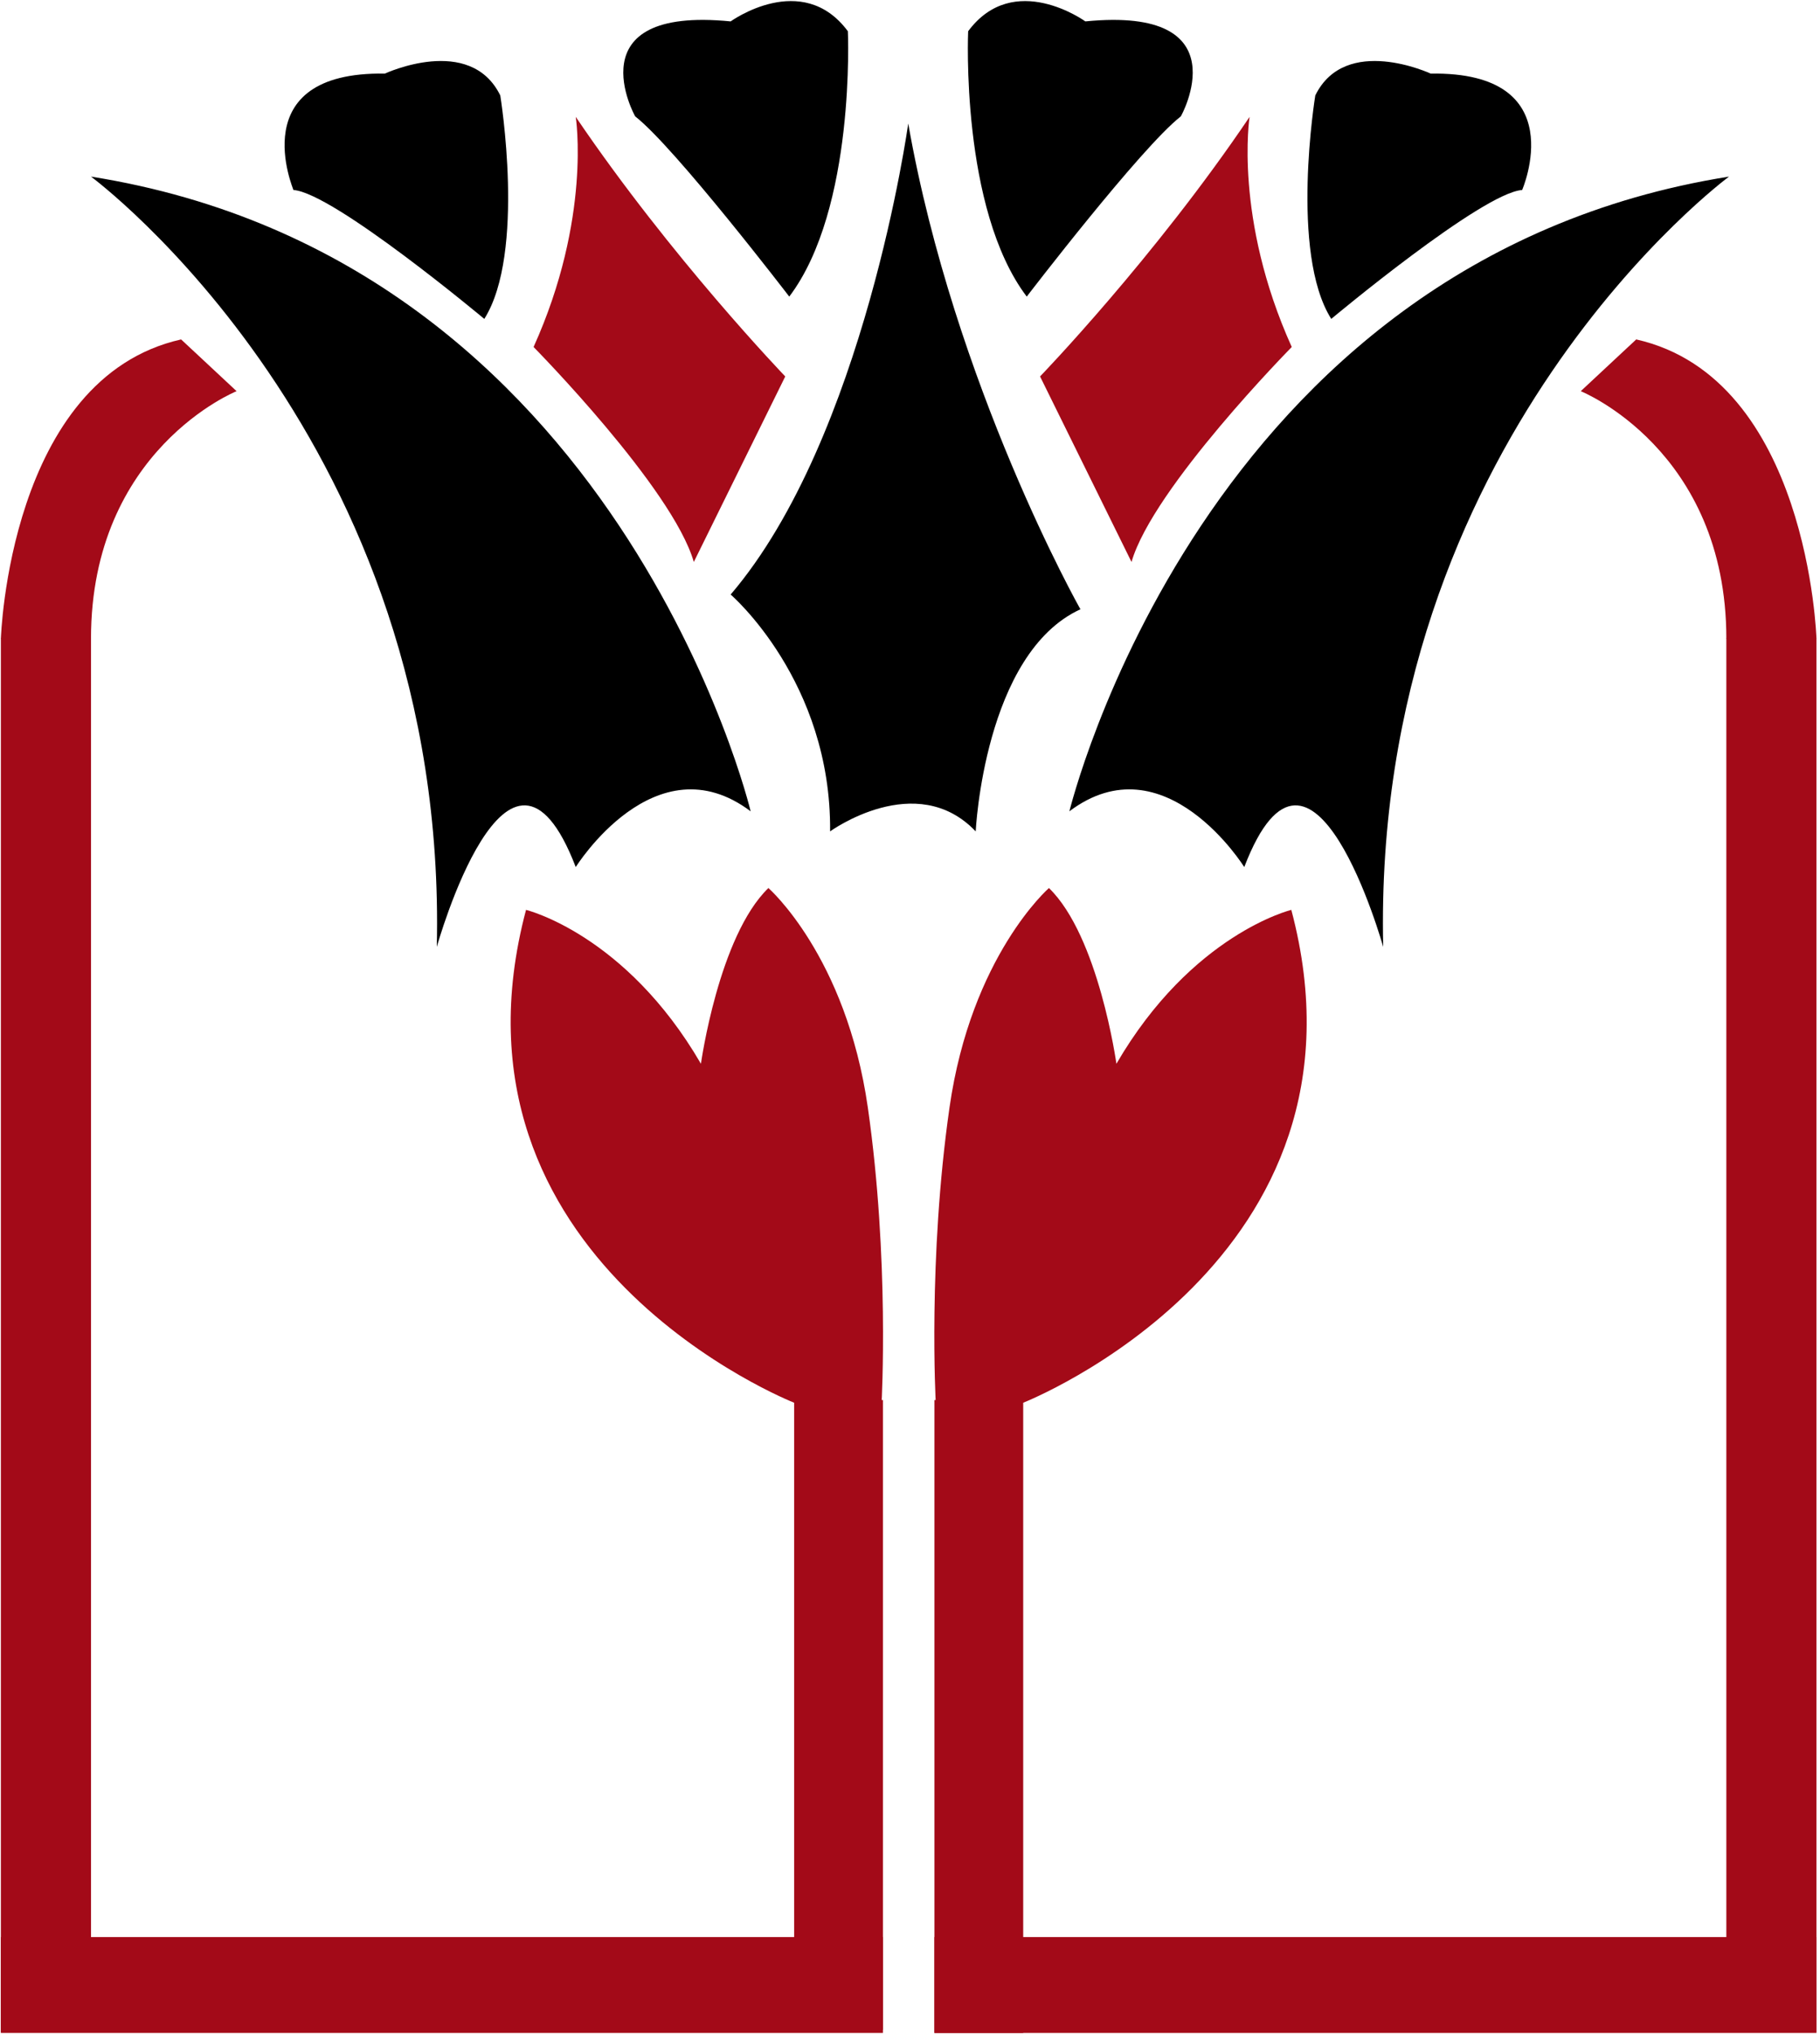 <svg xmlns="http://www.w3.org/2000/svg" width="111" height="124" viewBox="0 0 111 124">
  <g fill="none">
    <path fill="#000" d="M5.55,10.768 C37.767,15.881 45.781,49.464 45.781,49.464 C39.96,45.086 35.114,52.863 35.114,52.863 C30.999,42.149 26.64,57.731 26.64,57.731 C27.344,26.839 5.55,10.768 5.55,10.768 Z M105.45,10.768 C105.45,10.768 83.656,26.839 84.36,57.731 C84.36,57.731 80.001,42.149 75.886,52.863 C75.886,52.863 71.04,45.086 65.219,49.464 C65.246,49.464 73.233,15.881 105.45,10.768 Z M55.392,7.532 C58.207,23.495 65.869,37.118 65.896,37.146 C60.021,39.838 59.507,50.688 59.507,50.688 C55.879,46.881 50.627,50.688 50.627,50.688 C50.708,41.524 44.562,36.248 44.562,36.248 C52.739,26.676 55.392,7.532 55.392,7.532 Z M23.472,4.487 C23.472,4.487 28.67,2.067 30.511,5.819 C30.511,5.819 32.082,15.418 29.537,19.443 C29.537,19.443 20.332,11.747 17.895,11.584 C17.922,11.584 14.755,4.351 23.472,4.487 Z M87.257,4.487 C95.974,4.351 92.834,11.584 92.834,11.584 C90.397,11.747 81.192,19.443 81.192,19.443 C78.648,15.418 80.218,5.819 80.218,5.819 C82.059,2.067 87.257,4.487 87.257,4.487 Z M44.562,1.305 C44.562,1.305 48.921,-1.849 51.71,1.904 C51.71,1.904 52.197,12.726 48.136,18.083 C48.136,18.083 41.178,9.001 38.742,7.097 C38.742,7.125 34.979,0.354 44.562,1.305 Z M66.194,1.305 C75.778,0.354 72.015,7.125 72.015,7.097 C69.578,9.001 62.62,18.083 62.62,18.083 C58.559,12.726 59.047,1.904 59.047,1.904 C61.835,-1.849 66.194,1.305 66.194,1.305 Z"/>
    <path fill="#A30A18" d="M35.114,7.125 C40.935,15.718 47.865,22.924 47.892,22.951 L42.315,34.263 C41.016,29.749 32.542,21.156 32.542,21.156 C36.089,13.297 35.114,7.125 35.114,7.125 Z M76.211,7.125 C76.211,7.125 75.236,13.297 78.783,21.156 C78.783,21.156 70.309,29.749 69.01,34.263 L63.432,22.951 C63.46,22.924 70.417,15.718 76.211,7.125 Z"/>
    <g fill="#A30A18" transform="translate(0 20.667)">
      <path d="M48.434,64.855 C48.434,64.855 26.396,56.208 32.082,34.807 C32.082,34.807 38.146,36.275 42.749,44.189 C42.749,44.189 43.831,36.411 46.864,33.475 C46.864,33.475 51.601,37.608 52.928,46.854 C54.255,56.099 53.767,64.855 53.767,64.855 L48.434,64.855 Z"/>
      <rect width="5.415" height="38.396" x="48.434" y="64.692"/>
      <rect width="53.794" height="5.846" x=".054" y="97.432"/>
      <rect width="5.496" height="85.005" x=".054" y="18.246"/>
      <path d="M11.046,0.027 L14.43,3.182 C14.43,3.182 5.55,6.744 5.55,18.274 L0.054,18.274 C0.054,18.246 0.541,2.393 11.046,0.027 Z"/>
    </g>
    <g fill="#A30A18" transform="translate(56.854 20.667)">
      <path d="M5.55,64.855 C5.55,64.855 27.588,56.208 21.902,34.807 C21.902,34.807 15.838,36.275 11.235,44.189 C11.235,44.189 10.152,36.411 7.12,33.475 C7.12,33.475 2.382,37.608 1.056,46.854 C-0.271,56.099 0.217,64.855 0.217,64.855 L5.55,64.855 Z"/>
      <rect width="5.415" height="38.587" x=".135" y="64.692"/>
      <rect width="53.794" height="5.846" x=".135" y="97.432"/>
      <rect width="5.496" height="85.005" x="48.434" y="18.246"/>
      <path d="M42.938,0.027 L39.554,3.182 C39.554,3.182 48.434,6.744 48.434,18.274 L53.93,18.274 C53.93,18.246 53.442,2.393 42.938,0.027 Z"/>
    </g>
  </g>
</svg>
